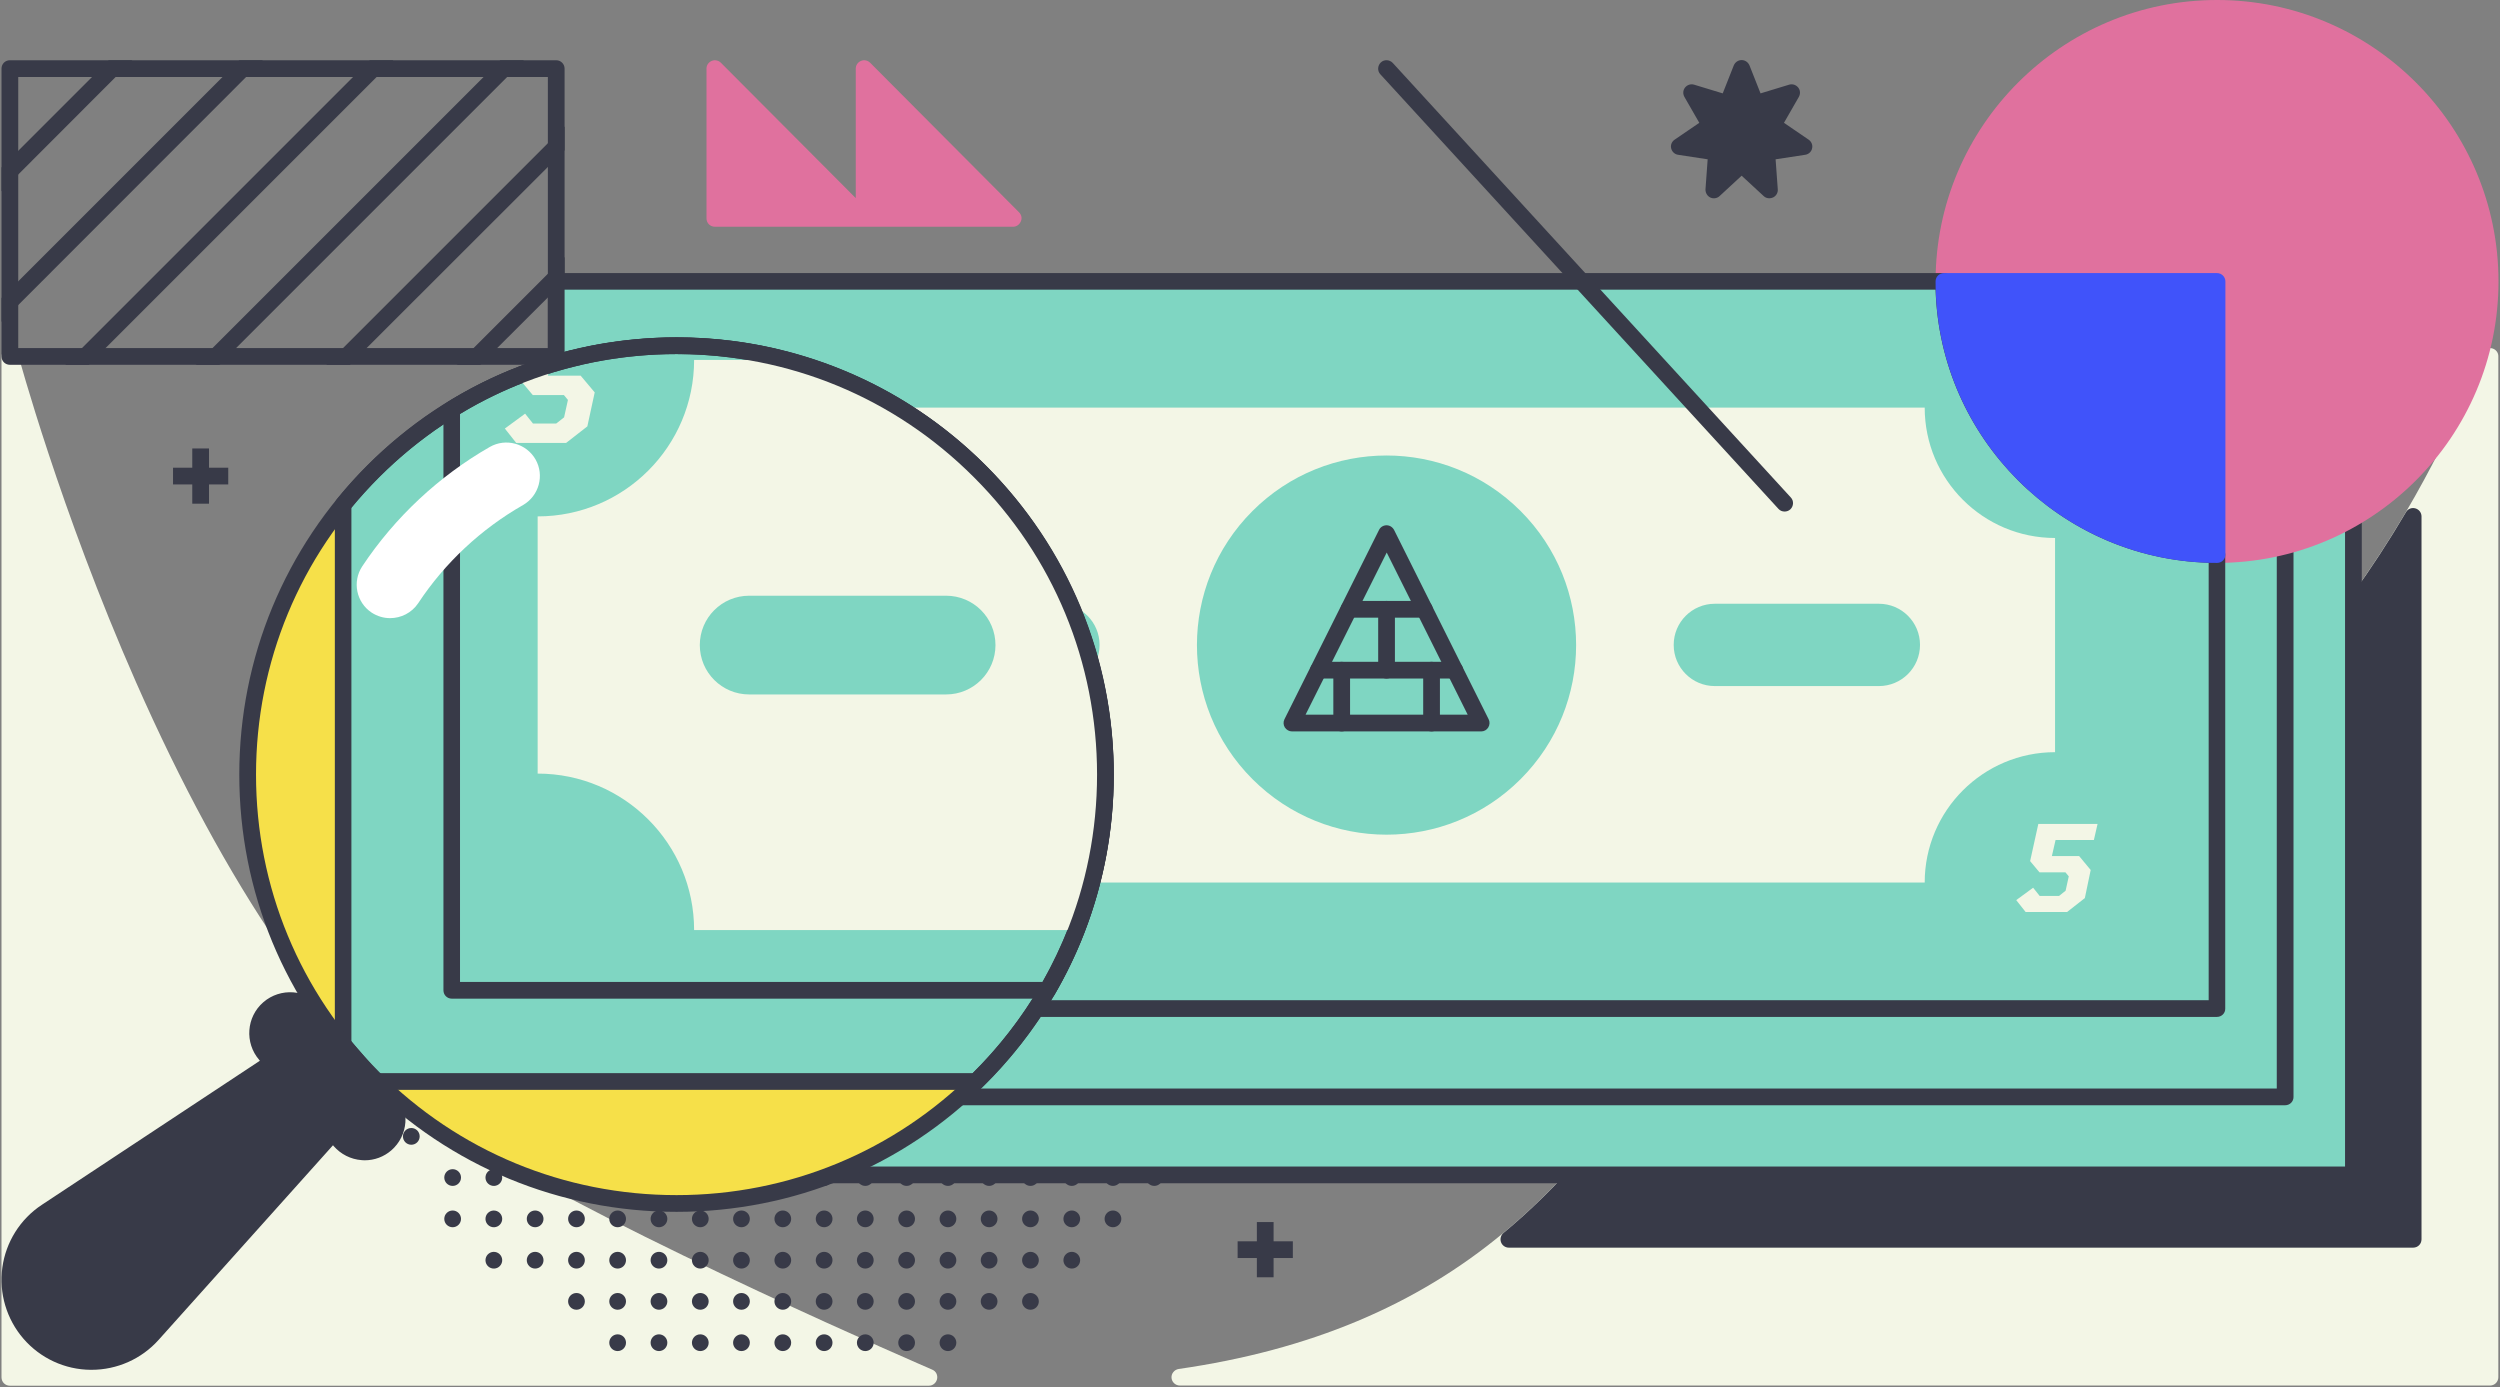 <svg xmlns="http://www.w3.org/2000/svg" xmlns:xlink="http://www.w3.org/1999/xlink" width="1494" height="829" version="1.1" viewBox="0 0 1494 829"><rect x="0" y="0" width="1494" height="829" fill="#808080" stroke="none"/><title>abstract-expense-tracking</title><desc>Created with Sketch.</desc><g id="Page-1" fill="none" fill-rule="evenodd" stroke="none" stroke-width="1"><g id="abstract-expense-tracking" transform="translate(-213, -126)"><g id="Group" transform="translate(213, 126)"><path id="Path" fill="#F3F6E6" fill-rule="nonzero" d="M1488.9,208.1 C1486.5,207.7 1484.1,209.1 1483.3,211.4 C1483.2,211.8 1468.5,253.7 1437.7,306.1 C1417.5,340.4 1395,371.6 1370.7,398.8 C1306.1,471 1231.7,512.6 1149.6,522.4 C1113.7,526.7 1083.7,539.8 1055.2,563.6 C1030,584.7 1008.9,611.6 986.7,640.1 C973.7,656.8 960.2,674 945.2,690.9 C929.5,708.7 914.2,723.7 898.4,736.8 C846.2,780.2 782.7,806.8 704.4,818.1 C701.8,818.5 699.9,820.8 700.1,823.4 C700.3,826 702.5,828 705.1,828 L1488,828 C1490.8,828 1493.004,825.8 1493.004,823 L1493.004,213 C1493.1,210.6 1491.3,208.5 1488.9,208.1 Z"/><path id="Path" fill="#383A48" fill-rule="nonzero" d="M1443.4,303.8 C1441.2,303.2 1438.9,304.1 1437.8,306.1 C1417.6,340.4 1395.1,371.6 1370.8,398.8 C1306.2,471 1231.8,512.6 1149.7,522.4 C1113.8,526.7 1083.8,539.8 1055.3,563.6 C1030.1,584.7 1009,611.6 986.8,640.1 C973.8,656.8 960.3,674 945.3,690.9 C929.6,708.7 914.3,723.7 898.5,736.8 C896.9,738.1 896.3,740.4 897,742.3 C897.7,744.3 899.6,745.6 901.7,745.6 L1442.1,745.6 C1444.9,745.6 1447.1,743.4 1447.1,740.6 L1447.1,308.6 C1447.1,306.4 1445.6,304.4 1443.4,303.8 Z"/><path id="Path" fill="#F3F6E6" fill-rule="nonzero" d="M557.1,818.5 C555.3,817.7 373.2,739.3 281.5,682.9 C242.1,658.6 203.4,618.9 166.4,564.7 C136.7,521.2 108,468.3 81.3,407.7 C35.7,304.2 11.1,212.7 10.8,211.8 C10.2,209.4 7.8,207.8 5.3,208.1 C2.8,208.4 0.9,210.5 0.9,213.1 L0.9,823.1 C0.9,825.9 3.1,828.1 5.9,828.1 L555.1,828.1 C557.5,828.1 559.5,826.4 560,824.1 C560.5,821.7 559.3,819.4 557.1,818.5 Z"/><g fill="#383A48" fill-rule="nonzero" transform="translate(0, 36)"><polygon id="Path" points="79.1 0 .9 78.3 .9 64.1 65 0"/><polygon id="Path" points="157.1 0 147.1 10 10.9 146.3 .9 156.3 .9 142.1 10.9 132.1 133 10 143 0"/><polygon id="Path" points="235.1 0 225.1 10 63.1 172 53.1 182 39 182 49 172 211 10 221 0"/><polygon id="Path" points="313.1 0 303.1 10 141.1 172 131.1 182 117 182 127 172 289 10 299 0"/><polygon id="Path" points="337.4 39.6 337.4 53.8 219.1 172 209.1 182 195 182"/><polygon id="Path" points="337.4 117.6 337.4 131.8 287.1 182 273 182"/><g id="XMLID_22_"><path id="Shape" d="M332.4,0 L5.9,0 C3.1,0 0.9,2.2 0.9,5 L0.9,177 C0.9,179.8 3.1,182 5.9,182 L332.4,182 C335.2,182 337.4,179.8 337.4,177 L337.4,5 C337.4,2.3 335.2,0 332.4,0 Z M327.4,172 L10.9,172 L10.9,10 L327.4,10 L327.4,172 Z"/></g></g><g id="Oval" fill="#383A48" fill-rule="nonzero" transform="translate(216, 328)"><circle cx="498.5" cy="153.7" r="5"/><circle cx="498.5" cy="178.4" r="5"/><circle cx="498.5" cy="203.1" r="5"/><circle cx="498.5" cy="227.7" r="5"/><circle cx="498.5" cy="252.4" r="5"/><circle cx="498.5" cy="277.1" r="5"/><circle cx="498.5" cy="301.7" r="5"/><circle cx="498.5" cy="326.4" r="5"/><circle cx="473.8" cy="104.4" r="5"/><circle cx="473.8" cy="129.1" r="5"/><circle cx="473.8" cy="153.7" r="5"/><circle cx="473.8" cy="178.4" r="5"/><circle cx="473.8" cy="203.1" r="5"/><circle cx="473.8" cy="227.7" r="5"/><circle cx="473.8" cy="252.4" r="5"/><circle cx="473.8" cy="277.1" r="5"/><circle cx="473.8" cy="301.7" r="5"/><circle cx="473.8" cy="326.4" r="5"/><circle cx="473.8" cy="351.1" r="5"/><circle cx="473.8" cy="375.7" r="5"/><circle cx="449.1" cy="79.7" r="5"/><circle cx="449.1" cy="104.4" r="5"/><circle cx="449.1" cy="129.1" r="5"/><circle cx="449.1" cy="153.7" r="5"/><circle cx="449.1" cy="178.4" r="5"/><circle cx="449.1" cy="203.1" r="5"/><circle cx="449.1" cy="227.7" r="5"/><circle cx="449.1" cy="252.4" r="5"/><circle cx="449.1" cy="277.1" r="5"/><circle cx="449.1" cy="301.7" r="5"/><circle cx="449.1" cy="326.4" r="5"/><circle cx="449.1" cy="351.1" r="5"/><circle cx="449.1" cy="375.7" r="5"/><circle cx="449.1" cy="400.4" r="5"/><circle cx="424.5" cy="55.1" r="5"/><circle cx="424.5" cy="79.7" r="5"/><circle cx="424.5" cy="104.4" r="5"/><circle cx="424.5" cy="129.1" r="5"/><circle cx="424.5" cy="153.7" r="5"/><circle cx="424.5" cy="178.4" r="5"/><circle cx="424.5" cy="203.1" r="5"/><circle cx="424.5" cy="227.7" r="5"/><circle cx="424.5" cy="252.4" r="5"/><circle cx="424.5" cy="277.1" r="5"/><circle cx="424.5" cy="301.7" r="5"/><circle cx="424.5" cy="326.4" r="5"/><circle cx="424.5" cy="351.1" r="5"/><circle cx="424.5" cy="375.7" r="5"/><circle cx="424.5" cy="400.4" r="5"/><circle cx="424.5" cy="425.1" r="5"/><circle cx="399.8" cy="30.4" r="5"/><circle cx="399.8" cy="55.1" r="5"/><circle cx="399.8" cy="79.7" r="5"/><circle cx="399.8" cy="104.4" r="5"/><circle cx="399.8" cy="129.1" r="5"/><circle cx="399.8" cy="153.7" r="5"/><circle cx="399.8" cy="178.4" r="5"/><circle cx="399.8" cy="203.1" r="5"/><circle cx="399.8" cy="227.7" r="5"/><circle cx="399.8" cy="252.4" r="5"/><circle cx="399.8" cy="277.1" r="5"/><circle cx="399.8" cy="301.7" r="5"/><circle cx="399.8" cy="326.4" r="5"/><circle cx="399.8" cy="351.1" r="5"/><circle cx="399.8" cy="375.7" r="5"/><circle cx="399.8" cy="400.4" r="5"/><circle cx="399.8" cy="425.1" r="5"/><circle cx="399.8" cy="449.7" r="5"/><circle cx="375.1" cy="30.4" r="5"/><circle cx="375.1" cy="55.1" r="5"/><circle cx="375.1" cy="79.7" r="5"/><circle cx="375.1" cy="104.4" r="5"/><circle cx="375.1" cy="129.1" r="5"/><circle cx="375.1" cy="153.7" r="5"/><circle cx="375.1" cy="178.4" r="5"/><circle cx="375.1" cy="203.1" r="5"/><circle cx="375.1" cy="227.7" r="5"/><circle cx="375.1" cy="252.4" r="5"/><circle cx="375.1" cy="277.1" r="5"/><circle cx="375.1" cy="301.7" r="5"/><circle cx="375.1" cy="326.4" r="5"/><circle cx="375.1" cy="351.1" r="5"/><circle cx="375.1" cy="375.7" r="5"/><circle cx="375.1" cy="400.4" r="5"/><circle cx="375.1" cy="425.1" r="5"/><circle cx="375.1" cy="449.7" r="5"/><circle cx="350.5" cy="5.7" r="5"/><circle cx="350.5" cy="30.4" r="5"/><circle cx="350.5" cy="55.1" r="5"/><circle cx="350.5" cy="79.7" r="5"/><circle cx="350.5" cy="104.4" r="5"/><circle cx="350.5" cy="129.1" r="5"/><circle cx="350.5" cy="153.7" r="5"/><circle cx="350.5" cy="178.4" r="5"/><circle cx="350.5" cy="203.1" r="5"/><circle cx="350.5" cy="227.7" r="5"/><circle cx="350.5" cy="252.4" r="5"/><circle cx="350.5" cy="277.1" r="5"/><circle cx="350.5" cy="301.7" r="5"/><circle cx="350.5" cy="326.4" r="5"/><circle cx="350.5" cy="351.1" r="5"/><circle cx="350.5" cy="375.7" r="5"/><circle cx="350.5" cy="400.4" r="5"/><circle cx="350.5" cy="425.1" r="5"/><circle cx="350.5" cy="449.7" r="5"/><circle cx="350.5" cy="474.4" r="5"/><circle cx="325.8" cy="5.7" r="5"/><circle cx="325.8" cy="30.4" r="5"/><circle cx="325.8" cy="55.1" r="5"/><circle cx="325.8" cy="79.7" r="5"/><circle cx="325.8" cy="104.4" r="5"/><circle cx="325.8" cy="129.1" r="5"/><circle cx="325.8" cy="153.7" r="5"/><circle cx="325.8" cy="178.4" r="5"/><circle cx="325.8" cy="203.1" r="5"/><circle cx="325.8" cy="227.7" r="5"/><circle cx="325.8" cy="252.4" r="5"/><circle cx="325.8" cy="277.1" r="5"/><circle cx="325.8" cy="301.7" r="5"/><circle cx="325.8" cy="326.4" r="5"/><circle cx="325.8" cy="351.1" r="5"/><circle cx="325.8" cy="375.7" r="5"/><circle cx="325.8" cy="400.4" r="5"/><circle cx="325.8" cy="425.1" r="5"/><circle cx="325.8" cy="449.7" r="5"/><circle cx="325.8" cy="474.4" r="5"/><circle cx="301.1" cy="5.7" r="5"/><circle cx="301.1" cy="30.4" r="5"/><circle cx="301.1" cy="55.1" r="5"/><circle cx="301.1" cy="79.7" r="5"/><circle cx="301.1" cy="104.4" r="5"/><circle cx="301.1" cy="129.1" r="5"/><circle cx="301.1" cy="153.7" r="5"/><circle cx="301.1" cy="178.4" r="5"/><circle cx="301.1" cy="203.1" r="5"/><circle cx="301.1" cy="227.7" r="5"/><circle cx="301.1" cy="252.4" r="5"/><circle cx="301.1" cy="277.1" r="5"/><circle cx="301.1" cy="301.7" r="5"/><circle cx="301.1" cy="326.4" r="5"/><circle cx="301.1" cy="351.1" r="5"/><circle cx="301.1" cy="375.7" r="5"/><circle cx="301.1" cy="400.4" r="5"/><circle cx="301.1" cy="425.1" r="5"/><circle cx="301.1" cy="449.7" r="5"/><circle cx="301.1" cy="474.4" r="5"/><circle cx="276.5" cy="5.7" r="5"/><circle cx="276.5" cy="30.4" r="5"/><circle cx="276.5" cy="55.1" r="5"/><circle cx="276.5" cy="79.7" r="5"/><circle cx="276.5" cy="104.4" r="5"/><circle cx="276.5" cy="129.1" r="5"/><circle cx="276.5" cy="153.7" r="5"/><circle cx="276.5" cy="178.4" r="5"/><circle cx="276.5" cy="203.1" r="5"/><circle cx="276.5" cy="227.7" r="5"/><circle cx="276.5" cy="252.4" r="5"/><circle cx="276.5" cy="277.1" r="5"/><circle cx="276.5" cy="301.7" r="5"/><circle cx="276.5" cy="326.4" r="5"/><circle cx="276.5" cy="351.1" r="5"/><circle cx="276.5" cy="375.7" r="5"/><circle cx="276.5" cy="400.4" r="5"/><circle cx="276.5" cy="425.1" r="5"/><circle cx="276.5" cy="449.7" r="5"/><circle cx="276.5" cy="474.4" r="5"/><circle cx="251.8" cy="5.7" r="5"/><circle cx="251.8" cy="30.4" r="5"/><circle cx="251.8" cy="55.1" r="5"/><circle cx="251.8" cy="79.7" r="5"/><circle cx="251.8" cy="104.4" r="5"/><circle cx="251.8" cy="129.1" r="5"/><circle cx="251.8" cy="153.7" r="5"/><circle cx="251.8" cy="178.4" r="5"/><circle cx="251.8" cy="203.1" r="5"/><circle cx="251.8" cy="227.7" r="5"/><circle cx="251.8" cy="252.4" r="5"/><circle cx="251.8" cy="277.1" r="5"/><circle cx="251.8" cy="301.7" r="5"/><circle cx="251.8" cy="326.4" r="5"/><circle cx="251.8" cy="351.1" r="5"/><circle cx="251.8" cy="375.7" r="5"/><circle cx="251.8" cy="400.4" r="5"/><circle cx="251.8" cy="425.1" r="5"/><circle cx="251.8" cy="449.7" r="5"/><circle cx="251.8" cy="474.4" r="5"/><circle cx="227.1" cy="5.7" r="5"/><circle cx="227.1" cy="30.4" r="5"/><circle cx="227.1" cy="55.1" r="5"/><circle cx="227.1" cy="79.7" r="5"/><circle cx="227.1" cy="104.4" r="5"/><circle cx="227.1" cy="129.1" r="5"/><circle cx="227.1" cy="153.7" r="5"/><circle cx="227.1" cy="178.4" r="5"/><circle cx="227.1" cy="203.1" r="5"/><circle cx="227.1" cy="227.7" r="5"/><circle cx="227.1" cy="252.4" r="5"/><circle cx="227.1" cy="277.1" r="5"/><circle cx="227.1" cy="301.7" r="5"/><circle cx="227.1" cy="326.4" r="5"/><circle cx="227.1" cy="351.1" r="5"/><circle cx="227.1" cy="375.7" r="5"/><circle cx="227.1" cy="400.4" r="5"/><circle cx="227.1" cy="425.1" r="5"/><circle cx="227.1" cy="449.7" r="5"/><circle cx="227.1" cy="474.4" r="5"/><circle cx="202.5" cy="5.7" r="5"/><circle cx="202.5" cy="30.4" r="5"/><circle cx="202.5" cy="55.1" r="5"/><circle cx="202.5" cy="79.7" r="5"/><circle cx="202.5" cy="104.4" r="5"/><circle cx="202.5" cy="129.1" r="5"/><circle cx="202.5" cy="153.7" r="5"/><circle cx="202.5" cy="178.4" r="5"/><circle cx="202.5" cy="203.1" r="5"/><circle cx="202.5" cy="227.7" r="5"/><circle cx="202.5" cy="252.4" r="5"/><circle cx="202.5" cy="277.1" r="5"/><circle cx="202.5" cy="301.7" r="5"/><circle cx="202.5" cy="326.4" r="5"/><circle cx="202.5" cy="351.1" r="5"/><circle cx="202.5" cy="375.7" r="5"/><circle cx="202.5" cy="400.4" r="5"/><circle cx="202.5" cy="425.1" r="5"/><circle cx="202.5" cy="449.7" r="5"/><circle cx="202.5" cy="474.4" r="5"/><circle cx="177.8" cy="5.7" r="5"/><circle cx="177.8" cy="30.4" r="5"/><circle cx="177.8" cy="55.1" r="5"/><circle cx="177.8" cy="79.7" r="5"/><circle cx="177.8" cy="104.4" r="5"/><circle cx="177.8" cy="129.1" r="5"/><circle cx="177.8" cy="153.7" r="5"/><circle cx="177.8" cy="178.4" r="5"/><circle cx="177.8" cy="203.1" r="5"/><circle cx="177.8" cy="227.7" r="5"/><circle cx="177.8" cy="252.4" r="5"/><circle cx="177.8" cy="277.1" r="5"/><circle cx="177.8" cy="301.7" r="5"/><circle cx="177.8" cy="326.4" r="5"/><circle cx="177.8" cy="351.1" r="5"/><circle cx="177.8" cy="375.7" r="5"/><circle cx="177.8" cy="400.4" r="5"/><circle cx="177.8" cy="425.1" r="5"/><circle cx="177.8" cy="449.7" r="5"/><circle cx="177.8" cy="474.4" r="5"/><circle cx="153.1" cy="5.7" r="5"/><circle cx="153.1" cy="30.4" r="5"/><circle cx="153.1" cy="55.1" r="5"/><circle cx="153.1" cy="79.7" r="5"/><circle cx="153.1" cy="104.4" r="5"/><circle cx="153.1" cy="129.1" r="5"/><circle cx="153.1" cy="153.7" r="5"/><circle cx="153.1" cy="178.4" r="5"/><circle cx="153.1" cy="203.1" r="5"/><circle cx="153.1" cy="227.7" r="5"/><circle cx="153.1" cy="252.4" r="5"/><circle cx="153.1" cy="277.1" r="5"/><circle cx="153.1" cy="301.7" r="5"/><circle cx="153.1" cy="326.4" r="5"/><circle cx="153.1" cy="351.1" r="5"/><circle cx="153.1" cy="375.7" r="5"/><circle cx="153.1" cy="400.4" r="5"/><circle cx="153.1" cy="425.1" r="5"/><circle cx="153.1" cy="449.7" r="5"/><circle cx="153.1" cy="474.4" r="5"/><circle cx="128.5" cy="30.4" r="5"/><circle cx="128.5" cy="55.1" r="5"/><circle cx="128.5" cy="79.7" r="5"/><circle cx="128.5" cy="104.4" r="5"/><circle cx="128.5" cy="129.1" r="5"/><circle cx="128.5" cy="153.7" r="5"/><circle cx="128.5" cy="178.4" r="5"/><circle cx="128.5" cy="203.1" r="5"/><circle cx="128.5" cy="227.7" r="5"/><circle cx="128.5" cy="252.4" r="5"/><circle cx="128.5" cy="277.1" r="5"/><circle cx="128.5" cy="301.7" r="5"/><circle cx="128.5" cy="326.4" r="5"/><circle cx="128.5" cy="351.1" r="5"/><circle cx="128.5" cy="375.7" r="5"/><circle cx="128.5" cy="400.4" r="5"/><circle cx="128.5" cy="425.1" r="5"/><circle cx="128.5" cy="449.7" r="5"/><circle cx="103.8" cy="30.4" r="5"/><circle cx="103.8" cy="55.1" r="5"/><circle cx="103.8" cy="79.7" r="5"/><circle cx="103.8" cy="104.4" r="5"/><circle cx="103.8" cy="129.1" r="5"/><circle cx="103.8" cy="153.7" r="5"/><circle cx="103.8" cy="178.4" r="5"/><circle cx="103.8" cy="203.1" r="5"/><circle cx="103.8" cy="227.7" r="5"/><circle cx="103.8" cy="252.4" r="5"/><circle cx="103.8" cy="277.1" r="5"/><circle cx="103.8" cy="301.7" r="5"/><circle cx="103.8" cy="326.4" r="5"/><circle cx="103.8" cy="351.1" r="5"/><circle cx="103.8" cy="375.7" r="5"/><circle cx="103.8" cy="400.4" r="5"/><circle cx="103.8" cy="425.1" r="5"/><circle cx="79.1" cy="55.1" r="5"/><circle cx="79.116" cy="79.703" r="5" transform="translate(79.116, 79.703) rotate(-80.782) translate(-79.116, -79.703)"/><circle cx="79.116" cy="104.403" r="5" transform="translate(79.116, 104.403) rotate(-80.782) translate(-79.116, -104.403)"/><circle cx="79.116" cy="129.104" r="5" transform="translate(79.116, 129.104) rotate(-80.782) translate(-79.116, -129.104)"/><circle cx="79.117" cy="153.704" r="5" transform="translate(79.117, 153.704) rotate(-80.782) translate(-79.117, -153.704)"/><circle cx="79.117" cy="178.405" r="5" transform="translate(79.117, 178.405) rotate(-80.782) translate(-79.117, -178.405)"/><circle cx="79.117" cy="203.105" r="5" transform="translate(79.117, 203.105) rotate(-80.782) translate(-79.117, -203.105)"/><circle cx="79.118" cy="227.706" r="5" transform="translate(79.118, 227.706) rotate(-80.782) translate(-79.118, -227.706)"/><circle cx="79.118" cy="252.406" r="5" transform="translate(79.118, 252.406) rotate(-80.782) translate(-79.118, -252.406)"/><circle cx="79.118" cy="277.106" r="5" transform="translate(79.118, 277.106) rotate(-80.782) translate(-79.118, -277.106)"/><circle cx="79.118" cy="301.707" r="5" transform="translate(79.118, 301.707) rotate(-80.782) translate(-79.118, -301.707)"/><circle cx="79.119" cy="326.407" r="5" transform="translate(79.119, 326.407) rotate(-80.782) translate(-79.119, -326.407)"/><circle cx="79.119" cy="351.108" r="5" transform="translate(79.119, 351.108) rotate(-80.782) translate(-79.119, -351.108)"/><circle cx="79.119" cy="375.708" r="5" transform="translate(79.119, 375.708) rotate(-80.782) translate(-79.119, -375.708)"/><circle cx="79.12" cy="400.409" r="5" transform="translate(79.12, 400.409) rotate(-80.782) translate(-79.12, -400.409)"/><circle cx="79.12" cy="425.109" r="5" transform="translate(79.12, 425.109) rotate(-80.782) translate(-79.12, -425.109)"/><circle cx="54.5" cy="79.7" r="5"/><circle cx="54.5" cy="104.4" r="5"/><circle cx="54.5" cy="129.1" r="5"/><circle cx="54.5" cy="153.7" r="5"/><circle cx="54.5" cy="178.4" r="5"/><circle cx="54.5" cy="203.1" r="5"/><circle cx="54.5" cy="227.7" r="5"/><circle cx="54.5" cy="252.4" r="5"/><circle cx="54.5" cy="277.1" r="5"/><circle cx="54.5" cy="301.7" r="5"/><circle cx="54.5" cy="326.4" r="5"/><circle cx="54.5" cy="351.1" r="5"/><circle cx="54.5" cy="375.7" r="5"/><circle cx="54.5" cy="400.4" r="5"/><circle cx="29.8" cy="129.1" r="5"/><circle cx="29.8" cy="153.7" r="5"/><circle cx="29.8" cy="178.4" r="5"/><circle cx="29.8" cy="203.1" r="5"/><circle cx="29.8" cy="227.7" r="5"/><circle cx="29.8" cy="252.4" r="5"/><circle cx="29.8" cy="277.1" r="5"/><circle cx="29.8" cy="301.7" r="5"/><circle cx="29.8" cy="326.4" r="5"/><circle cx="29.8" cy="351.1" r="5"/><circle cx="5.1" cy="178.4" r="5"/><circle cx="5.1" cy="203.1" r="5"/><circle cx="5.1" cy="227.7" r="5"/><circle cx="5.1" cy="252.4" r="5"/><circle cx="5.1" cy="277.1" r="5"/></g><g transform="translate(408, 262)"><g fill-rule="nonzero"><rect id="Rectangle" width="992.5" height="434.6" x="5.9" y="5.6" fill="#7FD6C2"/><path id="Shape" fill="#383A48" d="M998.3,445.1 L5.9,445.1 C3.1,445.1 0.9,442.9 0.9,440.1 L0.9,5.6 C0.9,2.8 3.1,0.6 5.9,0.6 L998.4,0.6 C1001.2,0.6 1003.4,2.8 1003.4,5.6 L1003.4,440.2 C1003.3,442.9 1001.1,445.1 998.3,445.1 Z M10.9,435.1 L993.4,435.1 L993.4,10.6 L10.9,10.6 L10.9,435.1 Z"/></g><path id="Path" fill="#F3F6E6" fill-rule="nonzero" d="M901.6,158.9 L901.6,286.9 C858.6,286.9 823.7,321.8 823.7,364.8 L180.5,364.8 C180.5,321.8 145.6,286.9 102.6,286.9 L102.6,158.9 C145.6,158.9 180.5,124 180.5,81 L823.7,81 C823.7,124 858.6,158.9 901.6,158.9 Z"/><polygon id="Path" fill="#F3F6E6" fill-rule="nonzero" points="127.2 113.9 116.6 122.2 91.8 122.2 86.2 115.1 96.3 107.7 100.2 112.6 111.8 112.6 115.7 109.5 117.6 100.9 115.6 98.5 100.1 98.5 94.5 91.8 99.4 69.6 134.8 69.6 132.6 79.2 109.7 79.2 107.5 88.8 123.8 88.8 130.7 97.1"/><polygon id="Path" fill="#F3F6E6" fill-rule="nonzero" points="919.3 374.1 908.7 382.4 884 382.4 878.4 375.3 888.5 367.9 892.4 372.8 904 372.8 907.9 369.7 909.8 361.1 907.8 358.7 892.3 358.7 886.7 352 891.6 329.8 927 329.8 924.8 339.4 902 339.4 899.8 349 916.1 349 923 357.3"/><circle id="Oval" cx="502.088" cy="222.903" r="113.299" fill="#7FD6C2" fill-rule="nonzero" transform="translate(502.088, 222.903) rotate(-45) translate(-502.088, -222.903)"/><g fill-rule="nonzero" transform="translate(440, 151)"><polygon id="Path" fill="#7FD6C2" points="118.6 118.5 5.6 118.5 62.1 5.4"/><path id="Shape" fill="#383A48" d="M118.6,123.5 L5.5,123.5 C3.8,123.5 2.2,122.6 1.2,121.1 C0.3,119.6 0.2,117.8 1,116.2 L57.5,3.1 C58.3,1.4 60.1,0.3 62,0.3 C63.9,0.3 65.6,1.4 66.5,3.1 L123,116.2 C123.8,117.7 123.7,119.6 122.8,121.1 C122,122.6 120.4,123.5 118.6,123.5 Z M13.7,113.5 L110.6,113.5 L62.2,16.6 L13.7,113.5 Z"/></g><path id="Path" fill="#7FD6C2" fill-rule="nonzero" d="M796.3,247.4 L698.3,247.4 C684.7,247.4 673.7,236.4 673.7,222.8 L673.7,222.8 C673.7,209.2 684.7,198.2 698.3,198.2 L796.3,198.2 C809.9,198.2 820.9,209.2 820.9,222.8 L820.9,222.8 C820.8,236.4 809.8,247.4 796.3,247.4 Z"/><path id="Path" fill="#7FD6C2" fill-rule="nonzero" d="M207.9,247.4 L305.9,247.4 C319.5,247.4 330.5,236.4 330.5,222.8 L330.5,222.8 C330.5,209.2 319.5,198.2 305.9,198.2 L207.9,198.2 C194.3,198.2 183.3,209.2 183.3,222.8 L183.3,222.8 C183.4,236.4 194.4,247.4 207.9,247.4 Z"/><path id="Path" fill="#383A48" fill-rule="nonzero" d="M524.6,206.5 L479.5,206.5 C476.7,206.5 474.5,204.3 474.5,201.5 C474.5,198.7 476.7,196.5 479.5,196.5 L524.6,196.5 C527.4,196.5 529.6,198.7 529.6,201.5 C529.6,204.3 527.4,206.5 524.6,206.5 Z"/><path id="Path" fill="#383A48" fill-rule="nonzero" d="M542.8,242.9 L461.3,242.9 C458.5,242.9 456.3,240.7 456.3,237.9 C456.3,235.1 458.5,232.9 461.3,232.9 L542.8,232.9 C545.6,232.9 547.8,235.1 547.8,237.9 C547.8,240.7 545.6,242.9 542.8,242.9 Z"/><path id="Path" fill="#383A48" fill-rule="nonzero" d="M502.1,242.9 C499.3,242.9 497.1,240.7 497.1,237.9 L497.1,201.5 C497.1,198.7 499.3,196.5 502.1,196.5 C504.9,196.5 507.1,198.7 507.1,201.5 L507.1,237.9 C507.1,240.6 504.9,242.9 502.1,242.9 Z"/><path id="Path" fill="#383A48" fill-rule="nonzero" d="M475.3,274.5 C472.5,274.5 470.3,272.3 470.3,269.5 L470.3,237.9 C470.3,235.1 472.5,232.9 475.3,232.9 C478.1,232.9 480.3,235.1 480.3,237.9 L480.3,269.5 C480.3,272.2 478,274.5 475.3,274.5 Z"/><g id="Path" transform="translate(523, 232)"><line x1="5.9" x2="5.9" y1="5.9" y2="37.5"/><path fill="#383A48" fill-rule="nonzero" d="M5.9,42.5 C3.1,42.5 0.9,40.3 0.9,37.5 L0.9,5.9 C0.9,3.1 3.1,0.9 5.9,0.9 C8.7,0.9 10.9,3.1 10.9,5.9 L10.9,37.5 C10.9,40.2 8.7,42.5 5.9,42.5 Z"/></g></g><g transform="translate(368, 216)"><g fill-rule="nonzero"><rect id="Rectangle" width="992.5" height="434.6" x="5.1" y="5" fill="#7FD6C2"/><path id="Shape" fill="#383A48" d="M997.6,444.5 L5.1,444.5 C2.3,444.5 0.1,442.3 0.1,439.5 L0.1,5 C0.1,2.2 2.3,0 5.1,0 L997.6,0 C1000.4,0 1002.6,2.2 1002.6,5 L1002.6,439.6 C1002.6,442.3 1000.4,444.5 997.6,444.5 Z M10.1,434.5 L992.6,434.5 L992.6,10 L10.1,10 L10.1,434.5 Z"/></g><path id="Path" fill="#F3F6E6" fill-rule="nonzero" d="M900.8,158.3 L900.8,286.3 C857.8,286.3 822.9,321.2 822.9,364.2 L179.8,364.2 C179.8,321.2 144.9,286.3 101.9,286.3 L101.9,158.3 C144.9,158.3 179.8,123.4 179.8,80.4 L823,80.4 C823,123.4 857.8,158.3 900.8,158.3 Z"/><polygon id="Path" fill="#F3F6E6" fill-rule="nonzero" points="126.5 113.3 115.9 121.6 91.1 121.6 85.5 114.5 95.6 107.1 99.5 112 111.1 112 115 108.9 116.9 100.3 114.9 97.9 99.4 97.9 93.8 91.2 98.7 69 134.1 69 131.9 78.6 109 78.6 106.8 88.2 123.1 88.2 130 96.5"/><polygon id="Path" fill="#F3F6E6" fill-rule="nonzero" points="918.6 373.5 908 381.8 883.2 381.8 877.6 374.7 887.7 367.3 891.6 372.2 903.2 372.2 907.1 369.1 909 360.5 907 358.1 891.5 358.1 885.9 351.4 890.8 329.2 926.2 329.2 924 338.8 901.1 338.8 898.9 348.4 915.2 348.4 922.1 356.7"/><circle id="Oval" cx="501.389" cy="222.303" r="113.299" fill="#7FD6C2" fill-rule="nonzero" transform="translate(501.389, 222.303) rotate(-45) translate(-501.389, -222.303)"/><g fill-rule="nonzero" transform="translate(439, 150)"><polygon id="Path" fill="#7FD6C2" points="118.9 118.9 5.8 118.9 62.4 5.8"/><path id="Shape" fill="#383A48" d="M118.9,123.9 L5.8,123.9 C4.1,123.9 2.5,123 1.5,121.5 C0.6,120 0.5,118.2 1.3,116.6 L57.8,3.5 C58.6,1.8 60.4,0.7 62.3,0.7 C64.2,0.7 65.9,1.8 66.8,3.5 L123.3,116.6 C124.1,118.1 124,120 123.1,121.5 C122.2,123 120.6,123.9 118.9,123.9 Z M13.9,113.9 L110.8,113.9 L62.4,17 L13.9,113.9 Z"/></g><path id="Path" fill="#7FD6C2" fill-rule="nonzero" d="M795.5,246.8 L697.5,246.8 C683.9,246.8 672.9,235.8 672.9,222.2 L672.9,222.2 C672.9,208.6 683.9,197.6 697.5,197.6 L795.5,197.6 C809.1,197.6 820.1,208.6 820.1,222.2 L820.1,222.2 C820.1,235.8 809.1,246.8 795.5,246.8 Z"/><path id="Path" fill="#7FD6C2" fill-rule="nonzero" d="M207.2,246.8 L305.2,246.8 C318.8,246.8 329.8,235.8 329.8,222.2 L329.8,222.2 C329.8,208.6 318.8,197.6 305.2,197.6 L207.2,197.6 C193.6,197.6 182.6,208.6 182.6,222.2 L182.6,222.2 C182.6,235.8 193.6,246.8 207.2,246.8 Z"/><path id="Path" fill="#383A48" fill-rule="nonzero" d="M523.9,205.9 L478.8,205.9 C476,205.9 473.8,203.7 473.8,200.9 C473.8,198.1 476,195.9 478.8,195.9 L523.9,195.9 C526.7,195.9 528.9,198.1 528.9,200.9 C528.9,203.7 526.7,205.9 523.9,205.9 Z"/><path id="Path" fill="#383A48" fill-rule="nonzero" d="M542.1,242.3 L460.6,242.3 C457.8,242.3 455.6,240.1 455.6,237.3 C455.6,234.5 457.8,232.3 460.6,232.3 L542.1,232.3 C544.9,232.3 547.1,234.5 547.1,237.3 C547.1,240.1 544.9,242.3 542.1,242.3 Z"/><path id="Path" fill="#383A48" fill-rule="nonzero" d="M501.4,242.3 C498.6,242.3 496.4,240.1 496.4,237.3 L496.4,200.9 C496.4,198.1 498.6,195.9 501.4,195.9 C504.2,195.9 506.4,198.1 506.4,200.9 L506.4,237.3 C506.4,240 504.1,242.3 501.4,242.3 Z"/><path id="Path" fill="#383A48" fill-rule="nonzero" d="M474.5,273.9 C471.7,273.9 469.5,271.7 469.5,268.9 L469.5,237.3 C469.5,234.5 471.7,232.3 474.5,232.3 C477.3,232.3 479.5,234.5 479.5,237.3 L479.5,268.9 C479.5,271.6 477.3,273.9 474.5,273.9 Z"/><g id="Path" transform="translate(523, 232)"><line x1="5.2" x2="5.2" y1="5.3" y2="36.9"/><path fill="#383A48" fill-rule="nonzero" d="M5.2,41.9 C2.4,41.9 0.2,39.7 0.2,36.9 L0.2,5.3 C0.2,2.5 2.4,0.3 5.2,0.3 C8,0.3 10.2,2.5 10.2,5.3 L10.2,36.9 C10.2,39.6 8,41.9 5.2,41.9 Z"/></g></g><g transform="translate(327, 0)"><path id="Path" fill="#E0719E" fill-rule="nonzero" d="M997.9,0 C905.1,0 829.7,75.5 829.7,168.2 C829.7,171 831.9,173.2 834.7,173.2 L992.9,173.2 L992.9,331.4 C992.9,334.2 995.1,336.4 997.9,336.4 C1090.7,336.4 1166.1,260.9 1166.1,168.2 C1166.1,75.4 1090.6,0 997.9,0 Z"/><g fill-rule="nonzero" transform="translate(0, 163)"><path id="Path" fill="#7FD6C2" d="M997.9,168.4 L997.9,439.7 L5.4,439.7 L5.4,5.2 L834.6,5.2 C834.6,95.3 907.7,168.4 997.9,168.4 Z"/><path id="Shape" fill="#383A48" d="M997.9,444.7 L5.4,444.7 C2.6,444.7 0.4,442.5 0.4,439.7 L0.4,5.2 C0.4,2.4 2.6,0.2 5.4,0.2 L834.6,0.2 C837.4,0.2 839.6,2.4 839.6,5.2 C839.6,92.5 910.6,163.4 997.8,163.4 C1000.6,163.4 1002.803,165.6 1002.803,168.4 L1002.803,439.7 C1002.9,442.5 1000.6,444.7 997.9,444.7 Z M10.4,434.7 L992.9,434.7 L992.9,173.3 C904.1,170.7 832.3,98.9 829.7,10.1 L10.4,10.1 L10.4,434.7 Z"/></g><path id="Path" fill="#F3F6E6" fill-rule="nonzero" d="M901.1,321.5 L901.1,449.5 C858.1,449.5 823.2,484.4 823.2,527.4 L180,527.4 C180,484.4 145.1,449.5 102.1,449.5 L102.1,321.5 C145.1,321.5 180,286.6 180,243.6 L823.2,243.6 C823.2,286.6 858.1,321.5 901.1,321.5 Z"/><polygon id="Path" fill="#F3F6E6" fill-rule="nonzero" points="126.8 276.5 116.2 284.8 91.4 284.8 85.8 277.7 95.9 270.3 99.8 275.2 111.4 275.2 115.3 272.1 117.2 263.5 115.2 261.1 99.7 261.1 94.1 254.4 99 232.2 134.4 232.2 132.2 241.8 109.3 241.8 107.1 251.4 123.4 251.4 130.3 259.7"/><polygon id="Path" fill="#F3F6E6" fill-rule="nonzero" points="918.9 536.7 908.3 545 883.5 545 877.9 537.9 888 530.5 891.9 535.4 903.5 535.4 907.4 532.3 909.3 523.7 907.3 521.3 891.8 521.3 886.2 514.6 891.1 492.4 926.5 492.4 924.3 502 901.4 502 899.2 511.6 915.5 511.6 922.4 519.9"/><circle id="Oval" cx="501.59" cy="385.504" r="113.299" fill="#7FD6C2" fill-rule="nonzero" transform="translate(501.59, 385.504) rotate(-45) translate(-501.59, -385.504)"/><g fill-rule="nonzero" transform="translate(440, 313)"><polygon id="Path" fill="#7FD6C2" points="118.2 119.1 5.1 119.1 61.6 6"/><path id="Shape" fill="#383A48" d="M118.2,124.1 L5.1,124.1 C3.4,124.1 1.8,123.2 0.8,121.7 C-0.1,120.2 -0.2,118.4 0.6,116.8 L57.1,3.7 C57.9,2 59.7,0.9 61.6,0.9 C63.5,0.9 65.2,2 66.1,3.7 L122.6,116.8 C123.4,118.3 123.3,120.2 122.4,121.7 C121.5,123.2 119.9,124.1 118.2,124.1 Z M13.2,114.1 L110.1,114.1 L61.7,17.2 L13.2,114.1 Z"/></g><path id="Path" fill="#7FD6C2" fill-rule="nonzero" d="M795.8,410 L697.8,410 C684.2,410 673.2,399 673.2,385.4 L673.2,385.4 C673.2,371.8 684.2,360.8 697.8,360.8 L795.8,360.8 C809.4,360.8 820.4,371.8 820.4,385.4 L820.4,385.4 C820.4,399 809.4,410 795.8,410 Z"/><path id="Path" fill="#7FD6C2" fill-rule="nonzero" d="M207.5,410 L305.5,410 C319.1,410 330.1,399 330.1,385.4 L330.1,385.4 C330.1,371.8 319.1,360.8 305.5,360.8 L207.5,360.8 C193.9,360.8 182.9,371.8 182.9,385.4 L182.9,385.4 C182.9,399 193.9,410 207.5,410 Z"/><path id="Path" fill="#383A48" fill-rule="nonzero" d="M524.2,369.1 L479.1,369.1 C476.3,369.1 474.1,366.9 474.1,364.1 C474.1,361.3 476.3,359.1 479.1,359.1 L524.2,359.1 C527,359.1 529.2,361.3 529.2,364.1 C529.2,366.9 526.9,369.1 524.2,369.1 Z"/><path id="Path" fill="#383A48" fill-rule="nonzero" d="M542.4,405.5 L460.9,405.5 C458.1,405.5 455.9,403.3 455.9,400.5 C455.9,397.7 458.1,395.5 460.9,395.5 L542.4,395.5 C545.2,395.5 547.4,397.7 547.4,400.5 C547.4,403.3 545.1,405.5 542.4,405.5 Z"/><path id="Path" fill="#383A48" fill-rule="nonzero" d="M501.6,405.5 C498.8,405.5 496.6,403.3 496.6,400.5 L496.6,364.1 C496.6,361.3 498.8,359.1 501.6,359.1 C504.4,359.1 506.6,361.3 506.6,364.1 L506.6,400.5 C506.6,403.2 504.4,405.5 501.6,405.5 Z"/><path id="Path" fill="#383A48" fill-rule="nonzero" d="M474.8,437.1 C472,437.1 469.8,434.9 469.8,432.1 L469.8,400.5 C469.8,397.7 472,395.5 474.8,395.5 C477.6,395.5 479.8,397.7 479.8,400.5 L479.8,432.1 C479.8,434.8 477.6,437.1 474.8,437.1 Z"/><g id="Path" transform="translate(523, 395)"><line x1="5.5" x2="5.5" y1="5.5" y2="37.1"/><path fill="#383A48" fill-rule="nonzero" d="M5.5,42.1 C2.7,42.1 0.5,39.9 0.5,37.1 L0.5,5.5 C0.5,2.7 2.7,0.5 5.5,0.5 C8.3,0.5 10.5,2.7 10.5,5.5 L10.5,37.1 C10.5,39.8 8.2,42.1 5.5,42.1 Z"/></g></g><g fill-rule="nonzero" transform="translate(0, 201)"><path id="Path" fill="#F6E049" d="M660.7,261.9 C660.7,294.7 654.6,326 643.4,354.8 C638.5,367.3 632.7,379.4 626,390.8 C614.3,410.9 600,429.2 583.4,445.3 C537.2,490.4 474,518.2 404.4,518.2 C334.8,518.2 271.6,490.4 225.4,445.3 C218.2,438.3 211.5,430.9 205.2,423.2 C169.4,379.1 148,323 148,261.9 C148,200.8 169.4,144.6 205.1,100.6 C223.3,78.1 245.2,58.8 269.9,43.6 C283.4,35.3 297.7,28.2 312.6,22.5 C317.9,20.5 323.3,18.6 328.8,16.9 C334.9,15 341.1,13.4 347.3,12 C350.8,11.2 354.3,10.5 357.8,9.9 C372.9,7.1 388.4,5.7 404.2,5.7 C427,5.7 449.2,8.7 470.2,14.3 C579.9,43.3 660.7,143.1 660.7,261.9 Z"/><g transform="translate(200, 0)"><g><path id="Path" fill="#7FD6C2" d="M460.7,261.9 C460.7,294.7 454.6,326 443.4,354.8 C438.5,367.3 432.7,379.4 426,390.8 C414.3,410.9 400,429.2 383.4,445.3 L5.1,445.3 L5.1,100.6 C23.3,78.1 45.2,58.8 69.9,43.6 C83.4,35.3 97.7,28.2 112.6,22.5 C117.9,20.5 123.3,18.6 128.8,16.9 C134.9,15 141.1,13.4 147.3,12 C150.8,11.2 154.3,10.5 157.8,9.9 C172.9,7.1 188.4,5.7 204.2,5.7 C227,5.7 249.2,8.7 270.2,14.3 C379.9,43.3 460.7,143.1 460.7,261.9 Z"/><path id="Shape" fill="#383A48" d="M383.4,450.3 L5.1,450.3 C2.3,450.3 0.1,448.1 0.1,445.3 L0.1,100.6 C0.1,99.5 0.5,98.3 1.2,97.5 C19.9,74.5 42.1,54.9 67.3,39.4 C81.1,30.9 95.7,23.6 110.8,17.9 C116.2,15.8 121.7,13.9 127.3,12.2 C133.5,10.3 139.9,8.6 146.2,7.2 C149.8,6.4 153.4,5.6 156.9,5 C172.4,2.2 188.3,0.7 204.2,0.7 C227,0.7 249.7,3.6 271.5,9.5 C385.7,39.9 465.5,143.7 465.5,262.1 C465.5,294.7 459.5,326.6 447.8,356.8 C442.9,369.4 436.9,381.8 430.1,393.5 C418.2,413.9 403.6,432.6 386.7,449.1 C385.9,449.8 384.7,450.3 383.4,450.3 Z M10.1,440.3 L381.3,440.3 C397,424.8 410.5,407.3 421.6,388.3 C428.2,377 433.9,365.1 438.6,353 C449.9,324 455.6,293.3 455.6,261.9 C455.6,148.1 378.9,48.2 269,19 C248,13.4 226.2,10.6 204.3,10.6 C189,10.6 173.7,12 158.8,14.7 C155.4,15.3 152,16 148.5,16.8 C142.4,18.2 136.3,19.8 130.3,21.6 C124.9,23.3 119.6,25.1 114.4,27.1 C99.9,32.7 85.8,39.6 72.5,47.8 C48.8,62.4 27.8,80.8 10,102.3 L10,440.3 L10.1,440.3 L10.1,440.3 Z"/></g><g transform="translate(65, 0)"><path id="Path" fill="#7FD6C2" d="M395.7,261.9 C395.7,294.7 389.6,326 378.4,354.8 C373.5,367.3 367.7,379.4 361,390.8 L5,390.8 L5,43.6 C18.5,35.3 32.8,28.2 47.7,22.5 C53,20.5 58.4,18.6 63.9,16.9 C70,15 76.2,13.4 82.4,12 C85.9,11.2 89.4,10.5 92.9,9.9 C108,7.1 123.5,5.7 139.3,5.7 C162.1,5.7 184.3,8.7 205.3,14.3 C314.9,43.3 395.7,143.1 395.7,261.9 Z"/><path id="Shape" fill="#383A48" d="M360.9,395.8 L5,395.8 C2.2,395.8 0,393.6 0,390.8 L0,43.6 C0,41.9 0.9,40.3 2.4,39.3 C16.2,30.8 30.8,23.5 45.9,17.8 C51.3,15.7 56.8,13.8 62.4,12.1 C68.6,10.2 75,8.5 81.3,7.1 C84.9,6.3 88.5,5.5 92,4.9 C107.5,2.1 123.4,0.6 139.3,0.6 C162.1,0.6 184.8,3.5 206.6,9.4 C320.8,39.8 400.6,143.6 400.6,262 C400.6,294.6 394.6,326.5 382.9,356.7 C378,369.3 372,381.7 365.2,393.4 C364.4,394.9 362.7,395.8 360.9,395.8 Z M10,385.8 L358,385.8 C364,375.2 369.2,364.2 373.6,353 C384.9,324 390.6,293.3 390.6,261.9 C390.6,148.1 313.9,48.2 204,19 C183,13.4 161.2,10.6 139.3,10.6 C124,10.6 108.7,12 93.8,14.7 C90.4,15.3 87,16 83.5,16.8 C77.4,18.2 71.3,19.8 65.3,21.6 C59.9,23.3 54.6,25.1 49.4,27.1 C35.7,32.3 22.4,38.8 9.9,46.4 L9.9,385.8 L10,385.8 L10,385.8 Z"/></g><path id="Path" fill="#F3F6E6" d="M460.7,261.9 C460.7,294.7 454.6,326 443.4,354.8 L214.8,354.8 C214.8,303.2 172.9,261.3 121.3,261.3 L121.3,107.6 C172.9,107.6 214.8,65.8 214.8,14.1 L270.4,14.1 C379.9,43.3 460.7,143.1 460.7,261.9 Z"/><path id="Shape" fill="#F3F6E6" d="M147,23.5 L127.4,23.5 L128.9,16.9 C123.4,18.6 118,20.4 112.7,22.5 L111.7,27.1 L118.4,35.1 L137,35.1 L139.4,38 L137.1,48.4 L132.4,52.1 L118.5,52.1 L113.8,46.2 L101.7,55.1 L108.5,63.7 L138.3,63.7 L151,53.8 L155.4,33.5 L147,23.5 Z M147.4,11.9 L157.4,11.9 L157.9,9.8 C154.4,10.4 150.9,11.1 147.4,11.9 Z"/><path id="Path" fill="#7FD6C2" d="M247.7,214 L365.4,214 C381.7,214 394.9,200.8 394.9,184.5 L394.9,184.5 C394.9,168.2 381.7,155 365.4,155 L247.7,155 C231.4,155 218.2,168.2 218.2,184.5 L218.2,184.5 C218.2,200.8 231.4,214 247.7,214 Z"/></g><path id="Shape" fill="#383A48" d="M404.3,523.2 C334.5,523.2 268.9,496 219.5,446.7 C170.1,397.3 143,331.7 143,261.9 C143,192.1 170.2,126.5 219.5,77.1 C268.9,27.7 334.5,0.6 404.3,0.6 C474.1,0.6 539.7,27.8 589.1,77.1 C638.5,126.5 665.6,192.1 665.6,261.9 C665.6,331.7 638.4,397.3 589.1,446.7 C539.8,496 474.1,523.2 404.3,523.2 Z M404.3,10.6 C337.2,10.6 274.1,36.7 226.6,84.2 C179.2,131.6 153,194.8 153,261.9 C153,329 179.1,392.1 226.6,439.6 C274.1,487.1 337.2,513.2 404.3,513.2 C471.4,513.2 534.5,487.1 582,439.6 C629.5,392.1 655.6,329 655.6,261.9 C655.6,194.8 629.5,131.6 582,84.2 C534.6,36.7 471.5,10.6 404.3,10.6 Z"/><path id="Path" fill="#383A48" d="M236.4,451.9 L191.9,400.4 C183.1,390.2 167.6,389.1 157.4,397.9 C147.2,406.7 146.1,422.2 154.9,432.4 L155.3,432.9 L25,519 C12.1,527.5 3.5,541.2 1.4,556.5 C-0.7,571.8 3.9,587.3 14,599 C24.1,610.7 38.8,617.5 54.2,617.6 C54.4,617.6 54.5,617.6 54.7,617.6 C70,617.6 84.6,611.1 94.8,599.7 L199,483.4 L199.4,483.9 C203.7,488.8 209.6,491.8 216.1,492.3 C216.7,492.3 217.3,492.4 217.9,492.4 C223.8,492.4 229.4,490.3 233.8,486.5 C244.1,477.6 245.2,462.1 236.4,451.9 Z"/><path id="Path" fill="#FFF" d="M233.1,168.4 C229.3,168.4 225.5,167.3 222.1,165.1 C212.9,159 210.4,146.6 216.5,137.4 C235.9,108.2 262.3,83.5 292.7,66.1 C302.3,60.6 314.5,64 320,73.5 C325.5,83.1 322.1,95.3 312.6,100.8 C287.5,115.1 265.8,135.4 249.9,159.5 C246,165.3 239.6,168.4 233.1,168.4 Z"/></g><path id="Path" fill="#4053FA" fill-rule="nonzero" d="M1324.9,163.2 L1161.7,163.2 C1158.9,163.2 1156.7,165.4 1156.7,168.2 C1156.7,261 1232.2,336.4 1324.9,336.4 C1327.7,336.4 1329.9,334.2 1329.9,331.4 L1329.9,168.2 C1329.9,165.4 1327.6,163.2 1324.9,163.2 Z"/><path id="Path" fill="#383A48" fill-rule="nonzero" d="M1066.5,305.7 C1065.1,305.7 1063.8,305.2 1062.8,304.1 L824.9,44.4 C823,42.4 823.2,39.2 825.2,37.3 C827.2,35.4 830.4,35.6 832.3,37.6 L1070.2,297.3 C1072.1,299.3 1071.9,302.5 1069.9,304.4 C1068.9,305.3 1067.7,305.7 1066.5,305.7 Z"/><path id="Path" fill="#E0719E" fill-rule="nonzero" d="M609.1,127 L520,37.5 C518.6,36.1 516.4,35.6 514.5,36.4 C512.6,37.2 511.4,39 511.4,41 L511.4,118.4 L430.8,37.5 C429.4,36.1 427.2,35.6 425.3,36.4 C423.4,37.2 422.2,39 422.2,41 L422.2,130.5 C422.2,133.3 424.4,135.5 427.2,135.5 L516.3,135.5 L605.4,135.5 C607.4,135.5 609.2,134.3 610,132.4 C610.9,130.6 610.5,128.5 609.1,127 Z"/><path id="Path" fill="#383A48" fill-rule="nonzero" d="M1080.9,83.5 L1066.1,73.4 L1075,57.9 C1076,56.1 1075.9,53.9 1074.6,52.3 C1073.3,50.7 1071.2,50 1069.2,50.6 L1052.1,55.8 L1045.5,39.1 C1044.7,37.2 1042.9,35.9 1040.8,35.9 C1038.7,35.9 1036.9,37.2 1036.1,39.1 L1029.5,55.8 L1012.4,50.6 C1010.4,50 1008.3,50.7 1007,52.3 C1005.7,53.9 1005.6,56.1 1006.6,57.9 L1015.5,73.4 L1000.7,83.5 C999,84.7 998.2,86.7 998.7,88.7 C999.2,90.7 1000.8,92.2 1002.8,92.5 L1020.5,95.2 L1019.2,113.1 C1019.1,115.1 1020.2,117.1 1022,118 C1023.8,118.9 1026.1,118.6 1027.6,117.2 L1040.8,105 L1054,117.2 C1054.9,118.1 1056.2,118.5 1057.4,118.5 C1058.1,118.5 1058.9,118.3 1059.6,118 C1061.4,117.1 1062.6,115.2 1062.4,113.1 L1061.1,95.2 L1078.8,92.5 C1080.8,92.2 1082.5,90.7 1082.9,88.7 C1083.4,86.8 1082.6,84.7 1080.9,83.5 Z"/><g transform="translate(103, 268)"><rect id="Rectangle" width="10" height="33" x="11.9" y="0" fill="#383A48" fill-rule="nonzero"/><g transform="translate(0, 11)"><line id="Path" x1=".4" x2="33.4" y1="5.5" y2="5.5"/><rect id="Rectangle" width="33" height="10" x=".4" y=".5" fill="#383A48" fill-rule="nonzero"/></g></g><g transform="translate(739, 730)"><rect id="Rectangle" width="10" height="33" x="12.1" y=".3" fill="#383A48" fill-rule="nonzero"/><g transform="translate(0, 11)"><line id="Path" x1=".6" x2="33.6" y1="5.8" y2="5.8"/><rect id="Rectangle" width="33" height="10" x=".6" y=".8" fill="#383A48" fill-rule="nonzero"/></g></g></g></g></g></svg>